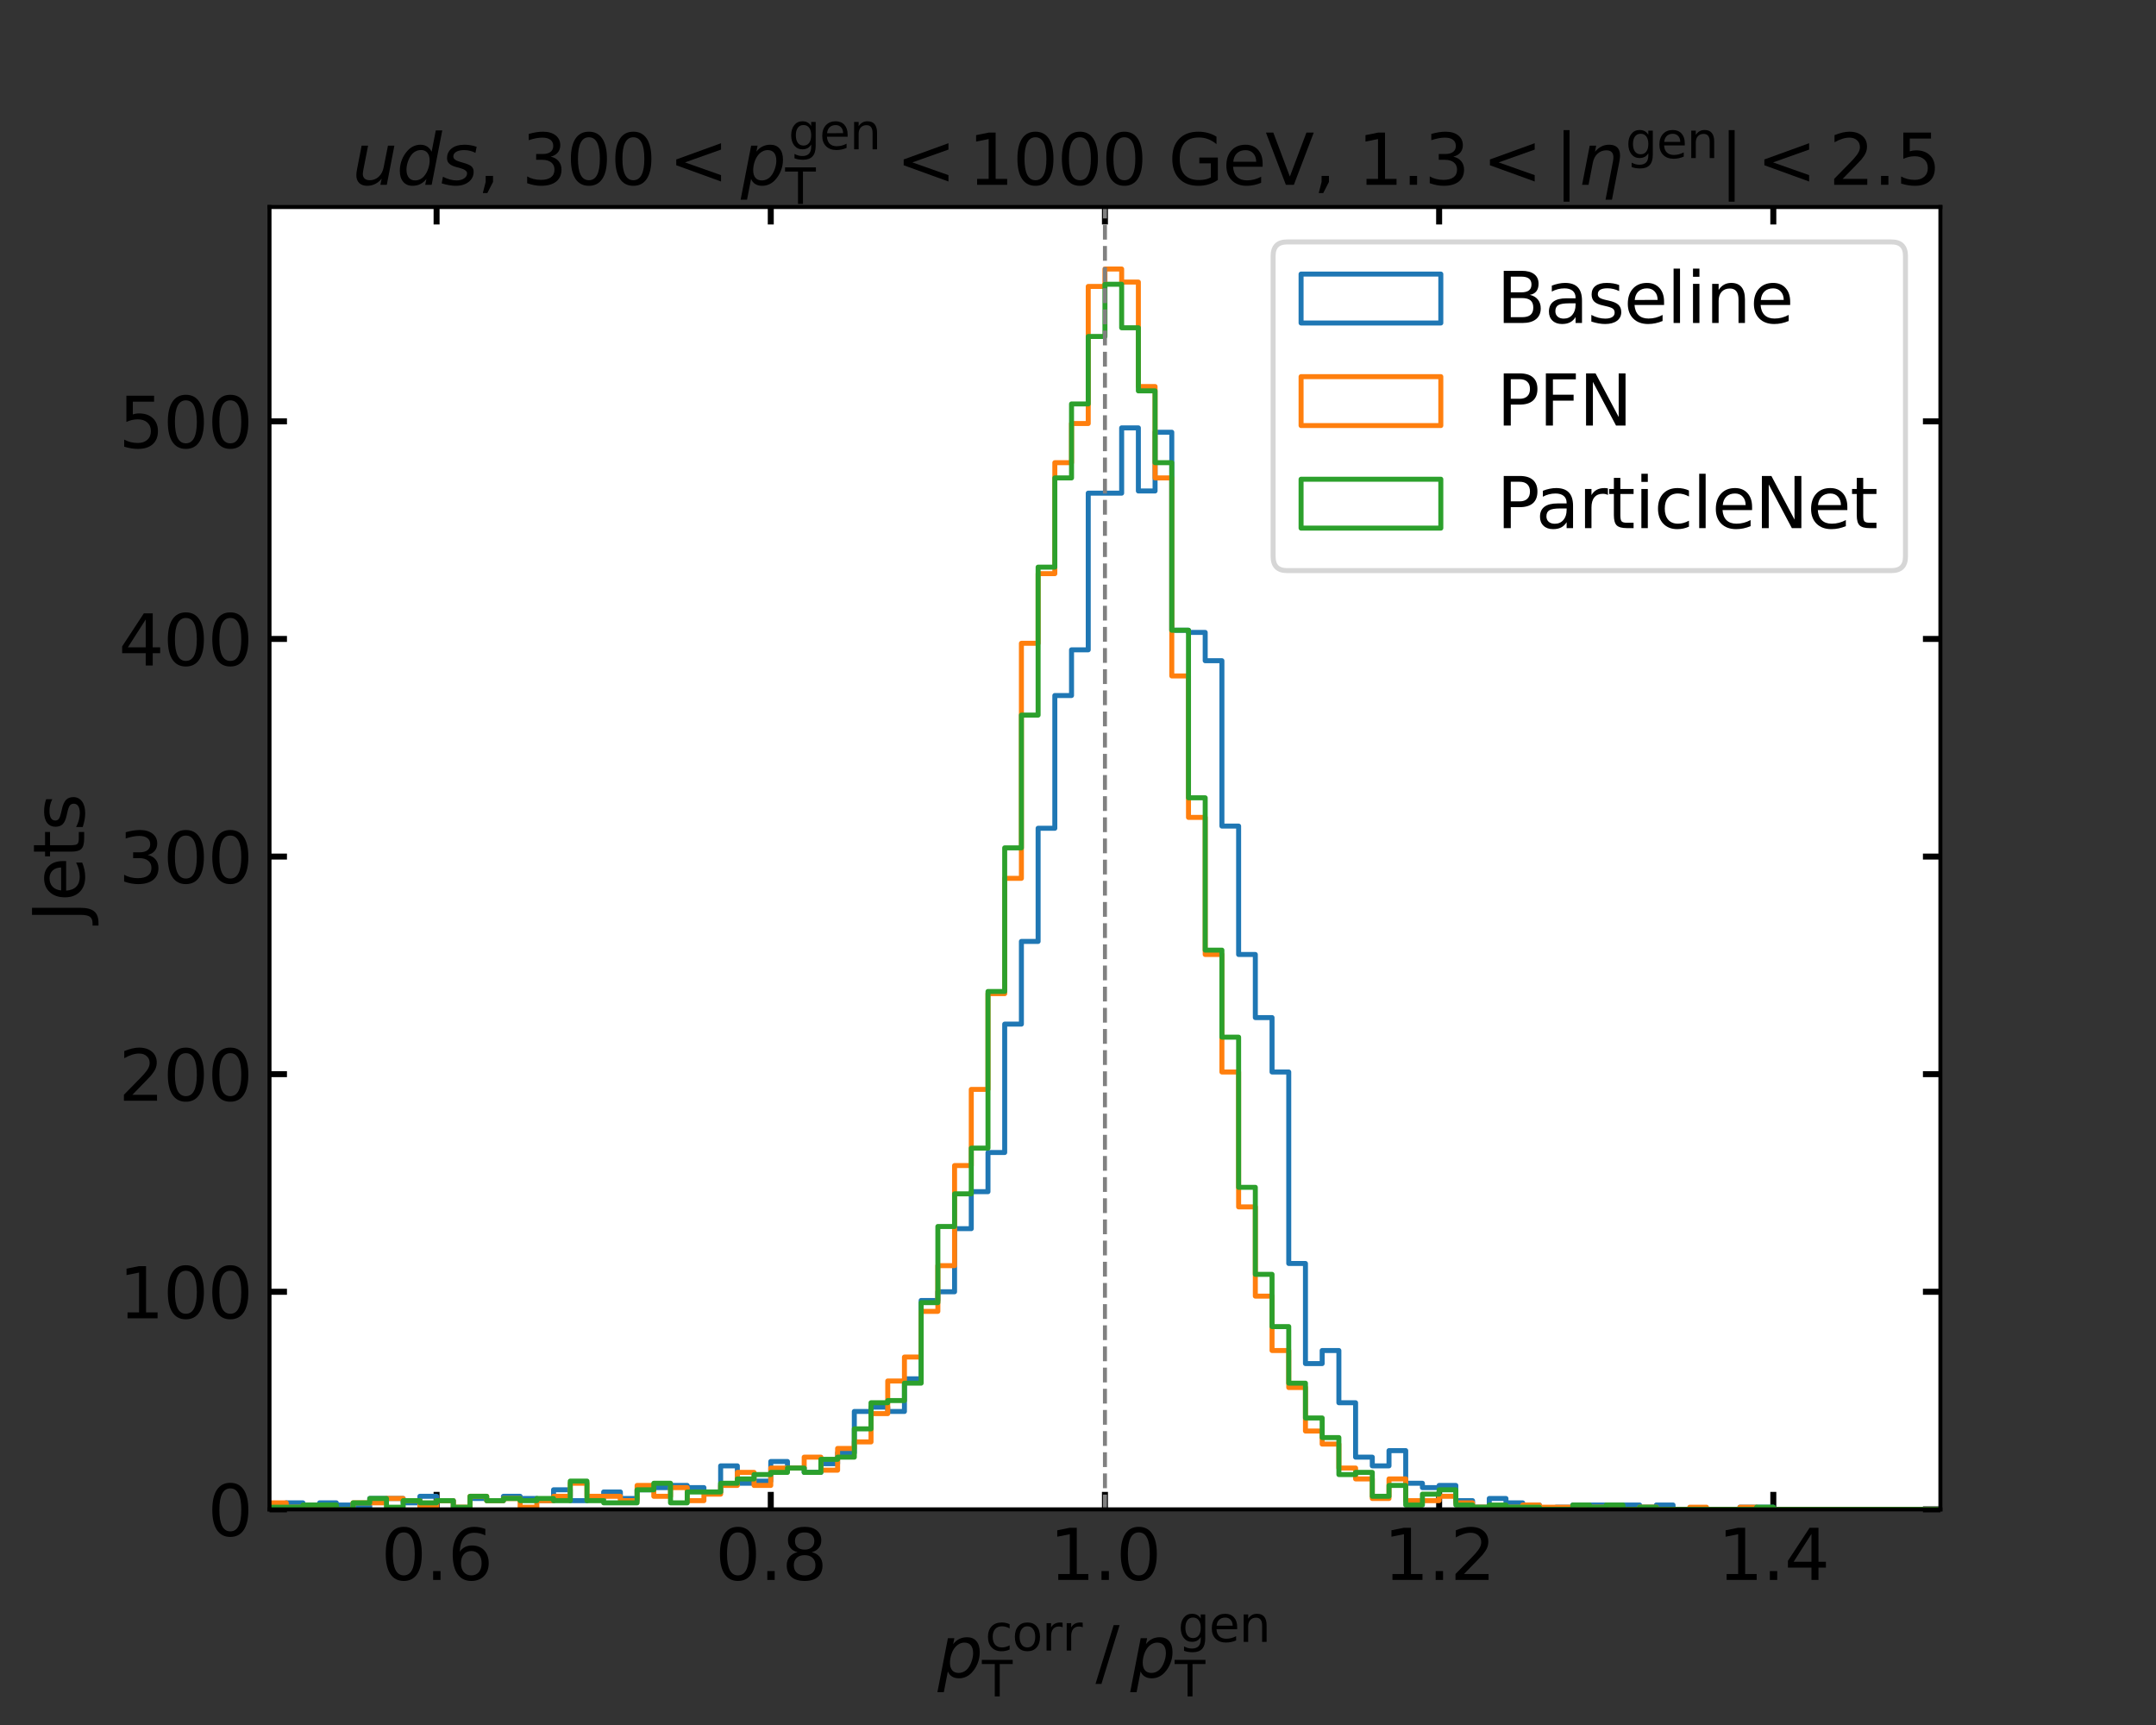 <?xml version="1.0" encoding="utf-8" standalone="no"?>
<!DOCTYPE svg PUBLIC "-//W3C//DTD SVG 1.1//EN"
  "http://www.w3.org/Graphics/SVG/1.1/DTD/svg11.dtd">
<svg xmlns:xlink="http://www.w3.org/1999/xlink" width="432pt" height="345.6pt" viewBox="0 0 432 345.6" xmlns="http://www.w3.org/2000/svg" version="1.1">
 <rect x="0" y="0" width="432" height="345.6" fill="#333333" stroke="none"/>
 <defs>
  <style type="text/css">*{stroke-linejoin: round; stroke-linecap: butt}</style>
 </defs>
 <g id="figure_1">
  <g id="patch_1">
   <path d="M 0 345.6 
L 432 345.6 
L 432 0 
L 0 0 
L 0 345.6 
z
" style="fill: none"/>
  </g>
  <g id="axes_1">
   <g id="patch_2">
    <path d="M 54 302.4 
L 388.8 302.4 
L 388.8 41.472 
L 54 41.472 
z
" style="fill: #ffffff"/>
   </g>
   <g id="matplotlib.axis_1">
    <g id="xtick_1">
     <g id="line2d_1">
      <defs>
       <path id="m1b53c952e2" d="M 0 0 
L 0 -3.5 
" style="stroke: #000000; stroke-width: 1.2"/>
      </defs>
      <g>
       <use xlink:href="#m1b53c952e2" x="87.48" y="302.4" style="stroke: #000000; stroke-width: 1.2"/>
      </g>
     </g>
     <g id="line2d_2">
      <defs>
       <path id="m427100e3fc" d="M 0 0 
L 0 3.5 
" style="stroke: #000000; stroke-width: 1.2"/>
      </defs>
      <g>
       <use xlink:href="#m427100e3fc" x="87.48" y="41.472" style="stroke: #000000; stroke-width: 1.2"/>
      </g>
     </g>
     <g id="text_1">
      <!-- 0.6 -->
      <g transform="translate(76.348 316.538)scale(0.14 -0.14)">
       <defs>
        <path id="DejaVuSans-30" d="M 2034 4250 
Q 1547 4250 1301 3770 
Q 1056 3291 1056 2328 
Q 1056 1369 1301 889 
Q 1547 409 2034 409 
Q 2525 409 2770 889 
Q 3016 1369 3016 2328 
Q 3016 3291 2770 3770 
Q 2525 4250 2034 4250 
z
M 2034 4750 
Q 2819 4750 3233 4129 
Q 3647 3509 3647 2328 
Q 3647 1150 3233 529 
Q 2819 -91 2034 -91 
Q 1250 -91 836 529 
Q 422 1150 422 2328 
Q 422 3509 836 4129 
Q 1250 4750 2034 4750 
z
" transform="scale(0.016)"/>
        <path id="DejaVuSans-2e" d="M 684 794 
L 1344 794 
L 1344 0 
L 684 0 
L 684 794 
z
" transform="scale(0.016)"/>
        <path id="DejaVuSans-36" d="M 2113 2584 
Q 1688 2584 1439 2293 
Q 1191 2003 1191 1497 
Q 1191 994 1439 701 
Q 1688 409 2113 409 
Q 2538 409 2786 701 
Q 3034 994 3034 1497 
Q 3034 2003 2786 2293 
Q 2538 2584 2113 2584 
z
M 3366 4563 
L 3366 3988 
Q 3128 4100 2886 4159 
Q 2644 4219 2406 4219 
Q 1781 4219 1451 3797 
Q 1122 3375 1075 2522 
Q 1259 2794 1537 2939 
Q 1816 3084 2150 3084 
Q 2853 3084 3261 2657 
Q 3669 2231 3669 1497 
Q 3669 778 3244 343 
Q 2819 -91 2113 -91 
Q 1303 -91 875 529 
Q 447 1150 447 2328 
Q 447 3434 972 4092 
Q 1497 4750 2381 4750 
Q 2619 4750 2861 4703 
Q 3103 4656 3366 4563 
z
" transform="scale(0.016)"/>
       </defs>
       <use xlink:href="#DejaVuSans-30"/>
       <use xlink:href="#DejaVuSans-2e" x="63.623"/>
       <use xlink:href="#DejaVuSans-36" x="95.41"/>
      </g>
     </g>
    </g>
    <g id="xtick_2">
     <g id="line2d_3">
      <g>
       <use xlink:href="#m1b53c952e2" x="154.44" y="302.4" style="stroke: #000000; stroke-width: 1.2"/>
      </g>
     </g>
     <g id="line2d_4">
      <g>
       <use xlink:href="#m427100e3fc" x="154.44" y="41.472" style="stroke: #000000; stroke-width: 1.2"/>
      </g>
     </g>
     <g id="text_2">
      <!-- 0.8 -->
      <g transform="translate(143.308 316.538)scale(0.14 -0.14)">
       <defs>
        <path id="DejaVuSans-38" d="M 2034 2216 
Q 1584 2216 1326 1975 
Q 1069 1734 1069 1313 
Q 1069 891 1326 650 
Q 1584 409 2034 409 
Q 2484 409 2743 651 
Q 3003 894 3003 1313 
Q 3003 1734 2745 1975 
Q 2488 2216 2034 2216 
z
M 1403 2484 
Q 997 2584 770 2862 
Q 544 3141 544 3541 
Q 544 4100 942 4425 
Q 1341 4750 2034 4750 
Q 2731 4750 3128 4425 
Q 3525 4100 3525 3541 
Q 3525 3141 3298 2862 
Q 3072 2584 2669 2484 
Q 3125 2378 3379 2068 
Q 3634 1759 3634 1313 
Q 3634 634 3220 271 
Q 2806 -91 2034 -91 
Q 1263 -91 848 271 
Q 434 634 434 1313 
Q 434 1759 690 2068 
Q 947 2378 1403 2484 
z
M 1172 3481 
Q 1172 3119 1398 2916 
Q 1625 2713 2034 2713 
Q 2441 2713 2670 2916 
Q 2900 3119 2900 3481 
Q 2900 3844 2670 4047 
Q 2441 4250 2034 4250 
Q 1625 4250 1398 4047 
Q 1172 3844 1172 3481 
z
" transform="scale(0.016)"/>
       </defs>
       <use xlink:href="#DejaVuSans-30"/>
       <use xlink:href="#DejaVuSans-2e" x="63.623"/>
       <use xlink:href="#DejaVuSans-38" x="95.41"/>
      </g>
     </g>
    </g>
    <g id="xtick_3">
     <g id="line2d_5">
      <g>
       <use xlink:href="#m1b53c952e2" x="221.4" y="302.4" style="stroke: #000000; stroke-width: 1.2"/>
      </g>
     </g>
     <g id="line2d_6">
      <g>
       <use xlink:href="#m427100e3fc" x="221.4" y="41.472" style="stroke: #000000; stroke-width: 1.2"/>
      </g>
     </g>
     <g id="text_3">
      <!-- 1.0 -->
      <g transform="translate(210.268 316.538)scale(0.14 -0.14)">
       <defs>
        <path id="DejaVuSans-31" d="M 794 531 
L 1825 531 
L 1825 4091 
L 703 3866 
L 703 4441 
L 1819 4666 
L 2450 4666 
L 2450 531 
L 3481 531 
L 3481 0 
L 794 0 
L 794 531 
z
" transform="scale(0.016)"/>
       </defs>
       <use xlink:href="#DejaVuSans-31"/>
       <use xlink:href="#DejaVuSans-2e" x="63.623"/>
       <use xlink:href="#DejaVuSans-30" x="95.41"/>
      </g>
     </g>
    </g>
    <g id="xtick_4">
     <g id="line2d_7">
      <g>
       <use xlink:href="#m1b53c952e2" x="288.36" y="302.4" style="stroke: #000000; stroke-width: 1.2"/>
      </g>
     </g>
     <g id="line2d_8">
      <g>
       <use xlink:href="#m427100e3fc" x="288.36" y="41.472" style="stroke: #000000; stroke-width: 1.2"/>
      </g>
     </g>
     <g id="text_4">
      <!-- 1.2 -->
      <g transform="translate(277.228 316.538)scale(0.14 -0.14)">
       <defs>
        <path id="DejaVuSans-32" d="M 1228 531 
L 3431 531 
L 3431 0 
L 469 0 
L 469 531 
Q 828 903 1448 1529 
Q 2069 2156 2228 2338 
Q 2531 2678 2651 2914 
Q 2772 3150 2772 3378 
Q 2772 3750 2511 3984 
Q 2250 4219 1831 4219 
Q 1534 4219 1204 4116 
Q 875 4013 500 3803 
L 500 4441 
Q 881 4594 1212 4672 
Q 1544 4750 1819 4750 
Q 2544 4750 2975 4387 
Q 3406 4025 3406 3419 
Q 3406 3131 3298 2873 
Q 3191 2616 2906 2266 
Q 2828 2175 2409 1742 
Q 1991 1309 1228 531 
z
" transform="scale(0.016)"/>
       </defs>
       <use xlink:href="#DejaVuSans-31"/>
       <use xlink:href="#DejaVuSans-2e" x="63.623"/>
       <use xlink:href="#DejaVuSans-32" x="95.41"/>
      </g>
     </g>
    </g>
    <g id="xtick_5">
     <g id="line2d_9">
      <g>
       <use xlink:href="#m1b53c952e2" x="355.32" y="302.4" style="stroke: #000000; stroke-width: 1.2"/>
      </g>
     </g>
     <g id="line2d_10">
      <g>
       <use xlink:href="#m427100e3fc" x="355.32" y="41.472" style="stroke: #000000; stroke-width: 1.2"/>
      </g>
     </g>
     <g id="text_5">
      <!-- 1.4 -->
      <g transform="translate(344.188 316.538)scale(0.14 -0.14)">
       <defs>
        <path id="DejaVuSans-34" d="M 2419 4116 
L 825 1625 
L 2419 1625 
L 2419 4116 
z
M 2253 4666 
L 3047 4666 
L 3047 1625 
L 3713 1625 
L 3713 1100 
L 3047 1100 
L 3047 0 
L 2419 0 
L 2419 1100 
L 313 1100 
L 313 1709 
L 2253 4666 
z
" transform="scale(0.016)"/>
       </defs>
       <use xlink:href="#DejaVuSans-31"/>
       <use xlink:href="#DejaVuSans-2e" x="63.623"/>
       <use xlink:href="#DejaVuSans-34" x="95.41"/>
      </g>
     </g>
    </g>
    <g id="text_6">
     <!-- $p_\mathrm{T}^\mathrm{corr}\//\/p_\mathrm{T}^\mathrm{gen}$ -->
     <g transform="translate(187.87 336.049)scale(0.14 -0.14)">
      <defs>
       <path id="DejaVuSans-Oblique-70" d="M 3175 2156 
Q 3175 2616 2975 2859 
Q 2775 3103 2400 3103 
Q 2144 3103 1911 2972 
Q 1678 2841 1497 2591 
Q 1319 2344 1212 1994 
Q 1106 1644 1106 1300 
Q 1106 863 1306 627 
Q 1506 391 1875 391 
Q 2147 391 2380 519 
Q 2613 647 2778 891 
Q 2956 1147 3065 1494 
Q 3175 1841 3175 2156 
z
M 1394 2969 
Q 1625 3272 1939 3428 
Q 2253 3584 2638 3584 
Q 3175 3584 3472 3232 
Q 3769 2881 3769 2247 
Q 3769 1728 3584 1258 
Q 3400 788 3053 416 
Q 2822 169 2531 39 
Q 2241 -91 1919 -91 
Q 1547 -91 1294 64 
Q 1041 219 916 525 
L 556 -1331 
L -19 -1331 
L 922 3500 
L 1497 3500 
L 1394 2969 
z
" transform="scale(0.016)"/>
       <path id="DejaVuSans-63" d="M 3122 3366 
L 3122 2828 
Q 2878 2963 2633 3030 
Q 2388 3097 2138 3097 
Q 1578 3097 1268 2742 
Q 959 2388 959 1747 
Q 959 1106 1268 751 
Q 1578 397 2138 397 
Q 2388 397 2633 464 
Q 2878 531 3122 666 
L 3122 134 
Q 2881 22 2623 -34 
Q 2366 -91 2075 -91 
Q 1284 -91 818 406 
Q 353 903 353 1747 
Q 353 2603 823 3093 
Q 1294 3584 2113 3584 
Q 2378 3584 2631 3529 
Q 2884 3475 3122 3366 
z
" transform="scale(0.016)"/>
       <path id="DejaVuSans-6f" d="M 1959 3097 
Q 1497 3097 1228 2736 
Q 959 2375 959 1747 
Q 959 1119 1226 758 
Q 1494 397 1959 397 
Q 2419 397 2687 759 
Q 2956 1122 2956 1747 
Q 2956 2369 2687 2733 
Q 2419 3097 1959 3097 
z
M 1959 3584 
Q 2709 3584 3137 3096 
Q 3566 2609 3566 1747 
Q 3566 888 3137 398 
Q 2709 -91 1959 -91 
Q 1206 -91 779 398 
Q 353 888 353 1747 
Q 353 2609 779 3096 
Q 1206 3584 1959 3584 
z
" transform="scale(0.016)"/>
       <path id="DejaVuSans-72" d="M 2631 2963 
Q 2534 3019 2420 3045 
Q 2306 3072 2169 3072 
Q 1681 3072 1420 2755 
Q 1159 2438 1159 1844 
L 1159 0 
L 581 0 
L 581 3500 
L 1159 3500 
L 1159 2956 
Q 1341 3275 1631 3429 
Q 1922 3584 2338 3584 
Q 2397 3584 2469 3576 
Q 2541 3569 2628 3553 
L 2631 2963 
z
" transform="scale(0.016)"/>
       <path id="DejaVuSans-54" d="M -19 4666 
L 3928 4666 
L 3928 4134 
L 2272 4134 
L 2272 0 
L 1638 0 
L 1638 4134 
L -19 4134 
L -19 4666 
z
" transform="scale(0.016)"/>
       <path id="DejaVuSans-2f" d="M 1625 4666 
L 2156 4666 
L 531 -594 
L 0 -594 
L 1625 4666 
z
" transform="scale(0.016)"/>
       <path id="DejaVuSans-67" d="M 2906 1791 
Q 2906 2416 2648 2759 
Q 2391 3103 1925 3103 
Q 1463 3103 1205 2759 
Q 947 2416 947 1791 
Q 947 1169 1205 825 
Q 1463 481 1925 481 
Q 2391 481 2648 825 
Q 2906 1169 2906 1791 
z
M 3481 434 
Q 3481 -459 3084 -895 
Q 2688 -1331 1869 -1331 
Q 1566 -1331 1297 -1286 
Q 1028 -1241 775 -1147 
L 775 -588 
Q 1028 -725 1275 -790 
Q 1522 -856 1778 -856 
Q 2344 -856 2625 -561 
Q 2906 -266 2906 331 
L 2906 616 
Q 2728 306 2450 153 
Q 2172 0 1784 0 
Q 1141 0 747 490 
Q 353 981 353 1791 
Q 353 2603 747 3093 
Q 1141 3584 1784 3584 
Q 2172 3584 2450 3431 
Q 2728 3278 2906 2969 
L 2906 3500 
L 3481 3500 
L 3481 434 
z
" transform="scale(0.016)"/>
       <path id="DejaVuSans-65" d="M 3597 1894 
L 3597 1613 
L 953 1613 
Q 991 1019 1311 708 
Q 1631 397 2203 397 
Q 2534 397 2845 478 
Q 3156 559 3463 722 
L 3463 178 
Q 3153 47 2828 -22 
Q 2503 -91 2169 -91 
Q 1331 -91 842 396 
Q 353 884 353 1716 
Q 353 2575 817 3079 
Q 1281 3584 2069 3584 
Q 2775 3584 3186 3129 
Q 3597 2675 3597 1894 
z
M 3022 2063 
Q 3016 2534 2758 2815 
Q 2500 3097 2075 3097 
Q 1594 3097 1305 2825 
Q 1016 2553 972 2059 
L 3022 2063 
z
" transform="scale(0.016)"/>
       <path id="DejaVuSans-6e" d="M 3513 2113 
L 3513 0 
L 2938 0 
L 2938 2094 
Q 2938 2591 2744 2837 
Q 2550 3084 2163 3084 
Q 1697 3084 1428 2787 
Q 1159 2491 1159 1978 
L 1159 0 
L 581 0 
L 581 3500 
L 1159 3500 
L 1159 2956 
Q 1366 3272 1645 3428 
Q 1925 3584 2291 3584 
Q 2894 3584 3203 3211 
Q 3513 2838 3513 2113 
z
" transform="scale(0.016)"/>
      </defs>
      <use xlink:href="#DejaVuSans-Oblique-70" transform="translate(0 0.052)"/>
      <use xlink:href="#DejaVuSans-63" transform="translate(68.126 38.333)scale(0.7)"/>
      <use xlink:href="#DejaVuSans-6f" transform="translate(106.613 38.333)scale(0.7)"/>
      <use xlink:href="#DejaVuSans-72" transform="translate(149.44 38.333)scale(0.7)"/>
      <use xlink:href="#DejaVuSans-72" transform="translate(178.219 38.333)scale(0.7)"/>
      <use xlink:href="#DejaVuSans-54" transform="translate(63.477 -27.292)scale(0.7)"/>
      <use xlink:href="#DejaVuSans-2f" transform="translate(225.969 0.052)"/>
      <use xlink:href="#DejaVuSans-Oblique-70" transform="translate(275.896 0.052)"/>
      <use xlink:href="#DejaVuSans-67" transform="translate(344.022 50.8)scale(0.7)"/>
      <use xlink:href="#DejaVuSans-65" transform="translate(388.456 50.8)scale(0.7)"/>
      <use xlink:href="#DejaVuSans-6e" transform="translate(431.522 50.8)scale(0.7)"/>
      <use xlink:href="#DejaVuSans-54" transform="translate(339.372 -27.292)scale(0.7)"/>
     </g>
    </g>
   </g>
   <g id="matplotlib.axis_2">
    <g id="ytick_1">
     <g id="line2d_11">
      <defs>
       <path id="me64091246c" d="M 0 0 
L 3.5 0 
" style="stroke: #000000; stroke-width: 1.2"/>
      </defs>
      <g>
       <use xlink:href="#me64091246c" x="54" y="302.4" style="stroke: #000000; stroke-width: 1.2"/>
      </g>
     </g>
     <g id="line2d_12">
      <defs>
       <path id="m9c4a47b999" d="M 0 0 
L -3.5 0 
" style="stroke: #000000; stroke-width: 1.2"/>
      </defs>
      <g>
       <use xlink:href="#m9c4a47b999" x="388.8" y="302.4" style="stroke: #000000; stroke-width: 1.2"/>
      </g>
     </g>
     <g id="text_7">
      <!-- 0 -->
      <g transform="translate(41.593 307.719)scale(0.14 -0.14)">
       <use xlink:href="#DejaVuSans-30"/>
      </g>
     </g>
    </g>
    <g id="ytick_2">
     <g id="line2d_13">
      <g>
       <use xlink:href="#me64091246c" x="54" y="258.803" style="stroke: #000000; stroke-width: 1.2"/>
      </g>
     </g>
     <g id="line2d_14">
      <g>
       <use xlink:href="#m9c4a47b999" x="388.8" y="258.803" style="stroke: #000000; stroke-width: 1.2"/>
      </g>
     </g>
     <g id="text_8">
      <!-- 100 -->
      <g transform="translate(23.777 264.122)scale(0.14 -0.14)">
       <use xlink:href="#DejaVuSans-31"/>
       <use xlink:href="#DejaVuSans-30" x="63.623"/>
       <use xlink:href="#DejaVuSans-30" x="127.246"/>
      </g>
     </g>
    </g>
    <g id="ytick_3">
     <g id="line2d_15">
      <g>
       <use xlink:href="#me64091246c" x="54" y="215.206" style="stroke: #000000; stroke-width: 1.2"/>
      </g>
     </g>
     <g id="line2d_16">
      <g>
       <use xlink:href="#m9c4a47b999" x="388.8" y="215.206" style="stroke: #000000; stroke-width: 1.2"/>
      </g>
     </g>
     <g id="text_9">
      <!-- 200 -->
      <g transform="translate(23.777 220.525)scale(0.14 -0.14)">
       <use xlink:href="#DejaVuSans-32"/>
       <use xlink:href="#DejaVuSans-30" x="63.623"/>
       <use xlink:href="#DejaVuSans-30" x="127.246"/>
      </g>
     </g>
    </g>
    <g id="ytick_4">
     <g id="line2d_17">
      <g>
       <use xlink:href="#me64091246c" x="54" y="171.609" style="stroke: #000000; stroke-width: 1.2"/>
      </g>
     </g>
     <g id="line2d_18">
      <g>
       <use xlink:href="#m9c4a47b999" x="388.8" y="171.609" style="stroke: #000000; stroke-width: 1.2"/>
      </g>
     </g>
     <g id="text_10">
      <!-- 300 -->
      <g transform="translate(23.777 176.928)scale(0.14 -0.14)">
       <defs>
        <path id="DejaVuSans-33" d="M 2597 2516 
Q 3050 2419 3304 2112 
Q 3559 1806 3559 1356 
Q 3559 666 3084 287 
Q 2609 -91 1734 -91 
Q 1441 -91 1130 -33 
Q 819 25 488 141 
L 488 750 
Q 750 597 1062 519 
Q 1375 441 1716 441 
Q 2309 441 2620 675 
Q 2931 909 2931 1356 
Q 2931 1769 2642 2001 
Q 2353 2234 1838 2234 
L 1294 2234 
L 1294 2753 
L 1863 2753 
Q 2328 2753 2575 2939 
Q 2822 3125 2822 3475 
Q 2822 3834 2567 4026 
Q 2313 4219 1838 4219 
Q 1578 4219 1281 4162 
Q 984 4106 628 3988 
L 628 4550 
Q 988 4650 1302 4700 
Q 1616 4750 1894 4750 
Q 2613 4750 3031 4423 
Q 3450 4097 3450 3541 
Q 3450 3153 3228 2886 
Q 3006 2619 2597 2516 
z
" transform="scale(0.016)"/>
       </defs>
       <use xlink:href="#DejaVuSans-33"/>
       <use xlink:href="#DejaVuSans-30" x="63.623"/>
       <use xlink:href="#DejaVuSans-30" x="127.246"/>
      </g>
     </g>
    </g>
    <g id="ytick_5">
     <g id="line2d_19">
      <g>
       <use xlink:href="#me64091246c" x="54" y="128.012" style="stroke: #000000; stroke-width: 1.2"/>
      </g>
     </g>
     <g id="line2d_20">
      <g>
       <use xlink:href="#m9c4a47b999" x="388.8" y="128.012" style="stroke: #000000; stroke-width: 1.2"/>
      </g>
     </g>
     <g id="text_11">
      <!-- 400 -->
      <g transform="translate(23.777 133.331)scale(0.14 -0.14)">
       <use xlink:href="#DejaVuSans-34"/>
       <use xlink:href="#DejaVuSans-30" x="63.623"/>
       <use xlink:href="#DejaVuSans-30" x="127.246"/>
      </g>
     </g>
    </g>
    <g id="ytick_6">
     <g id="line2d_21">
      <g>
       <use xlink:href="#me64091246c" x="54" y="84.415" style="stroke: #000000; stroke-width: 1.2"/>
      </g>
     </g>
     <g id="line2d_22">
      <g>
       <use xlink:href="#m9c4a47b999" x="388.8" y="84.415" style="stroke: #000000; stroke-width: 1.2"/>
      </g>
     </g>
     <g id="text_12">
      <!-- 500 -->
      <g transform="translate(23.777 89.734)scale(0.14 -0.14)">
       <defs>
        <path id="DejaVuSans-35" d="M 691 4666 
L 3169 4666 
L 3169 4134 
L 1269 4134 
L 1269 2991 
Q 1406 3038 1543 3061 
Q 1681 3084 1819 3084 
Q 2600 3084 3056 2656 
Q 3513 2228 3513 1497 
Q 3513 744 3044 326 
Q 2575 -91 1722 -91 
Q 1428 -91 1123 -41 
Q 819 9 494 109 
L 494 744 
Q 775 591 1075 516 
Q 1375 441 1709 441 
Q 2250 441 2565 725 
Q 2881 1009 2881 1497 
Q 2881 1984 2565 2268 
Q 2250 2553 1709 2553 
Q 1456 2553 1204 2497 
Q 953 2441 691 2322 
L 691 4666 
z
" transform="scale(0.016)"/>
       </defs>
       <use xlink:href="#DejaVuSans-35"/>
       <use xlink:href="#DejaVuSans-30" x="63.623"/>
       <use xlink:href="#DejaVuSans-30" x="127.246"/>
      </g>
     </g>
    </g>
    <g id="text_13">
     <!-- Jets -->
     <g transform="translate(16.866 184.699)rotate(-90)scale(0.14 -0.14)">
      <defs>
       <path id="DejaVuSans-4a" d="M 628 4666 
L 1259 4666 
L 1259 325 
Q 1259 -519 939 -900 
Q 619 -1281 -91 -1281 
L -331 -1281 
L -331 -750 
L -134 -750 
Q 284 -750 456 -515 
Q 628 -281 628 325 
L 628 4666 
z
" transform="scale(0.016)"/>
       <path id="DejaVuSans-74" d="M 1172 4494 
L 1172 3500 
L 2356 3500 
L 2356 3053 
L 1172 3053 
L 1172 1153 
Q 1172 725 1289 603 
Q 1406 481 1766 481 
L 2356 481 
L 2356 0 
L 1766 0 
Q 1100 0 847 248 
Q 594 497 594 1153 
L 594 3053 
L 172 3053 
L 172 3500 
L 594 3500 
L 594 4494 
L 1172 4494 
z
" transform="scale(0.016)"/>
       <path id="DejaVuSans-73" d="M 2834 3397 
L 2834 2853 
Q 2591 2978 2328 3040 
Q 2066 3103 1784 3103 
Q 1356 3103 1142 2972 
Q 928 2841 928 2578 
Q 928 2378 1081 2264 
Q 1234 2150 1697 2047 
L 1894 2003 
Q 2506 1872 2764 1633 
Q 3022 1394 3022 966 
Q 3022 478 2636 193 
Q 2250 -91 1575 -91 
Q 1294 -91 989 -36 
Q 684 19 347 128 
L 347 722 
Q 666 556 975 473 
Q 1284 391 1588 391 
Q 1994 391 2212 530 
Q 2431 669 2431 922 
Q 2431 1156 2273 1281 
Q 2116 1406 1581 1522 
L 1381 1569 
Q 847 1681 609 1914 
Q 372 2147 372 2553 
Q 372 3047 722 3315 
Q 1072 3584 1716 3584 
Q 2034 3584 2315 3537 
Q 2597 3491 2834 3397 
z
" transform="scale(0.016)"/>
      </defs>
      <use xlink:href="#DejaVuSans-4a"/>
      <use xlink:href="#DejaVuSans-65" x="29.492"/>
      <use xlink:href="#DejaVuSans-74" x="91.016"/>
      <use xlink:href="#DejaVuSans-73" x="130.225"/>
     </g>
    </g>
   </g>
   <g id="patch_3">
    <path d="M 54 302.4 
L 57.348 302.4 
L 57.348 301.092 
L 60.696 301.092 
L 60.696 301.528 
L 64.044 301.528 
L 64.044 301.092 
L 67.392 301.092 
L 67.392 301.528 
L 70.74 301.528 
L 70.74 301.964 
L 74.088 301.964 
L 74.088 300.22 
L 80.784 300.22 
L 80.784 301.092 
L 84.132 301.092 
L 84.132 299.784 
L 87.48 299.784 
L 87.48 300.656 
L 90.828 300.656 
L 90.828 302.4 
L 94.176 302.4 
L 94.176 300.22 
L 97.524 300.22 
L 97.524 300.656 
L 100.872 300.656 
L 100.872 299.784 
L 104.22 299.784 
L 104.22 300.22 
L 107.568 300.22 
L 107.568 300.656 
L 110.916 300.656 
L 110.916 298.476 
L 114.264 298.476 
L 114.264 300.656 
L 117.612 300.656 
L 117.612 300.22 
L 120.96 300.22 
L 120.96 298.912 
L 124.308 298.912 
L 124.308 300.22 
L 127.656 300.22 
L 127.656 298.476 
L 131.004 298.476 
L 131.004 298.04 
L 134.352 298.04 
L 134.352 297.604 
L 137.7 297.604 
L 137.7 298.04 
L 141.048 298.04 
L 141.048 298.912 
L 144.396 298.912 
L 144.396 293.681 
L 147.744 293.681 
L 147.744 297.168 
L 151.092 297.168 
L 151.092 296.732 
L 154.44 296.732 
L 154.44 292.809 
L 157.788 292.809 
L 157.788 294.117 
L 161.136 294.117 
L 161.136 294.989 
L 164.484 294.989 
L 164.484 293.245 
L 167.832 293.245 
L 167.832 291.065 
L 171.18 291.065 
L 171.18 282.781 
L 174.528 282.781 
L 174.528 281.909 
L 177.876 281.909 
L 177.876 282.781 
L 181.224 282.781 
L 181.224 276.242 
L 184.572 276.242 
L 184.572 260.547 
L 187.92 260.547 
L 187.92 258.803 
L 191.268 258.803 
L 191.268 246.16 
L 194.616 246.16 
L 194.616 238.748 
L 197.964 238.748 
L 197.964 230.901 
L 201.312 230.901 
L 201.312 205.179 
L 204.66 205.179 
L 204.66 188.612 
L 208.008 188.612 
L 208.008 165.941 
L 211.356 165.941 
L 211.356 139.347 
L 214.704 139.347 
L 214.704 130.192 
L 218.052 130.192 
L 218.052 98.802 
L 224.748 98.802 
L 224.748 85.723 
L 228.096 85.723 
L 228.096 98.366 
L 231.444 98.366 
L 231.444 86.595 
L 234.792 86.595 
L 234.792 126.268 
L 238.14 126.268 
L 238.14 126.704 
L 241.488 126.704 
L 241.488 132.372 
L 244.836 132.372 
L 244.836 165.505 
L 248.184 165.505 
L 248.184 191.228 
L 251.532 191.228 
L 251.532 203.871 
L 254.88 203.871 
L 254.88 214.77 
L 258.228 214.77 
L 258.228 253.135 
L 261.576 253.135 
L 261.576 273.19 
L 264.924 273.19 
L 264.924 270.574 
L 268.272 270.574 
L 268.272 281.037 
L 271.62 281.037 
L 271.62 291.937 
L 274.968 291.937 
L 274.968 293.681 
L 278.316 293.681 
L 278.316 290.629 
L 281.664 290.629 
L 281.664 297.168 
L 285.012 297.168 
L 285.012 298.04 
L 288.36 298.04 
L 288.36 297.604 
L 291.708 297.604 
L 291.708 300.656 
L 295.056 300.656 
L 295.056 301.964 
L 298.404 301.964 
L 298.404 300.22 
L 301.752 300.22 
L 301.752 301.092 
L 305.1 301.092 
L 305.1 301.528 
L 308.448 301.528 
L 308.448 302.4 
L 311.796 302.4 
L 311.796 301.964 
L 315.144 301.964 
L 315.144 301.528 
L 328.536 301.528 
L 328.536 301.964 
L 331.884 301.964 
L 331.884 301.528 
L 335.232 301.528 
L 335.232 302.4 
L 348.624 302.4 
L 348.624 301.964 
L 355.32 301.964 
L 355.32 302.4 
L 388.8 302.4 
L 388.8 302.4 
" clip-path="url(#pe4022e289f)" style="fill: none; stroke: #1f77b4; stroke-linejoin: miter"/>
   </g>
   <g id="patch_4">
    <path d="M 54 302.4 
L 54 301.092 
L 57.348 301.092 
L 57.348 301.964 
L 67.392 301.964 
L 67.392 302.4 
L 70.74 302.4 
L 70.74 301.092 
L 77.436 301.092 
L 77.436 300.22 
L 80.784 300.22 
L 80.784 300.656 
L 84.132 300.656 
L 84.132 301.964 
L 87.48 301.964 
L 87.48 300.656 
L 90.828 300.656 
L 90.828 301.964 
L 94.176 301.964 
L 94.176 299.784 
L 97.524 299.784 
L 97.524 300.656 
L 100.872 300.656 
L 100.872 300.22 
L 104.22 300.22 
L 104.22 301.964 
L 107.568 301.964 
L 107.568 300.656 
L 110.916 300.656 
L 110.916 299.784 
L 114.264 299.784 
L 114.264 297.168 
L 117.612 297.168 
L 117.612 299.784 
L 124.308 299.784 
L 124.308 300.656 
L 127.656 300.656 
L 127.656 297.604 
L 131.004 297.604 
L 131.004 299.784 
L 134.352 299.784 
L 134.352 298.04 
L 137.7 298.04 
L 137.7 300.656 
L 141.048 300.656 
L 141.048 299.348 
L 144.396 299.348 
L 144.396 297.604 
L 147.744 297.604 
L 147.744 294.989 
L 151.092 294.989 
L 151.092 297.604 
L 154.44 297.604 
L 154.44 294.117 
L 161.136 294.117 
L 161.136 291.937 
L 164.484 291.937 
L 164.484 294.553 
L 167.832 294.553 
L 167.832 290.193 
L 171.18 290.193 
L 171.18 288.885 
L 174.528 288.885 
L 174.528 283.217 
L 177.876 283.217 
L 177.876 276.678 
L 181.224 276.678 
L 181.224 271.882 
L 184.572 271.882 
L 184.572 262.727 
L 187.92 262.727 
L 187.92 253.571 
L 191.268 253.571 
L 191.268 233.517 
L 194.616 233.517 
L 194.616 218.258 
L 197.964 218.258 
L 197.964 199.075 
L 201.312 199.075 
L 201.312 175.969 
L 204.66 175.969 
L 204.66 128.884 
L 208.008 128.884 
L 208.008 114.933 
L 211.356 114.933 
L 211.356 92.698 
L 214.704 92.698 
L 214.704 84.851 
L 218.052 84.851 
L 218.052 57.385 
L 221.4 57.385 
L 221.4 53.897 
L 224.748 53.897 
L 224.748 56.513 
L 228.096 56.513 
L 228.096 77.44 
L 231.444 77.44 
L 231.444 95.75 
L 234.792 95.75 
L 234.792 135.424 
L 238.14 135.424 
L 238.14 163.762 
L 241.488 163.762 
L 241.488 191.228 
L 244.836 191.228 
L 244.836 214.77 
L 248.184 214.77 
L 248.184 241.8 
L 251.532 241.8 
L 251.532 259.675 
L 254.88 259.675 
L 254.88 270.574 
L 258.228 270.574 
L 258.228 277.986 
L 261.576 277.986 
L 261.576 286.705 
L 264.924 286.705 
L 264.924 289.321 
L 268.272 289.321 
L 268.272 294.117 
L 271.62 294.117 
L 271.62 296.296 
L 274.968 296.296 
L 274.968 300.22 
L 278.316 300.22 
L 278.316 296.296 
L 281.664 296.296 
L 281.664 300.656 
L 288.36 300.656 
L 288.36 299.784 
L 291.708 299.784 
L 291.708 301.092 
L 295.056 301.092 
L 295.056 301.964 
L 305.1 301.964 
L 305.1 301.528 
L 308.448 301.528 
L 308.448 301.964 
L 315.144 301.964 
L 315.144 302.4 
L 318.492 302.4 
L 318.492 301.964 
L 321.84 301.964 
L 321.84 302.4 
L 328.536 302.4 
L 328.536 301.964 
L 331.884 301.964 
L 331.884 302.4 
L 338.58 302.4 
L 338.58 301.964 
L 341.928 301.964 
L 341.928 302.4 
L 348.624 302.4 
L 348.624 301.964 
L 351.972 301.964 
L 351.972 302.4 
L 388.8 302.4 
L 388.8 302.4 
" clip-path="url(#pe4022e289f)" style="fill: none; stroke: #ff7f0e; stroke-linejoin: miter"/>
   </g>
   <g id="patch_5">
    <path d="M 54 302.4 
L 54 301.964 
L 60.696 301.964 
L 60.696 301.528 
L 67.392 301.528 
L 67.392 302.4 
L 70.74 302.4 
L 70.74 301.092 
L 74.088 301.092 
L 74.088 300.22 
L 77.436 300.22 
L 77.436 301.964 
L 80.784 301.964 
L 80.784 300.656 
L 84.132 300.656 
L 84.132 301.092 
L 87.48 301.092 
L 87.48 300.656 
L 90.828 300.656 
L 90.828 301.964 
L 94.176 301.964 
L 94.176 299.784 
L 97.524 299.784 
L 97.524 300.656 
L 100.872 300.656 
L 100.872 300.22 
L 104.22 300.22 
L 104.22 300.656 
L 107.568 300.656 
L 107.568 300.22 
L 110.916 300.22 
L 110.916 300.656 
L 114.264 300.656 
L 114.264 296.732 
L 117.612 296.732 
L 117.612 300.656 
L 120.96 300.656 
L 120.96 301.092 
L 127.656 301.092 
L 127.656 298.476 
L 131.004 298.476 
L 131.004 297.168 
L 134.352 297.168 
L 134.352 301.092 
L 137.7 301.092 
L 137.7 298.912 
L 144.396 298.912 
L 144.396 297.168 
L 147.744 297.168 
L 147.744 296.296 
L 151.092 296.296 
L 151.092 295.424 
L 154.44 295.424 
L 154.44 294.989 
L 157.788 294.989 
L 157.788 294.117 
L 161.136 294.117 
L 161.136 294.989 
L 164.484 294.989 
L 164.484 292.373 
L 167.832 292.373 
L 167.832 291.937 
L 171.18 291.937 
L 171.18 286.269 
L 174.528 286.269 
L 174.528 281.037 
L 177.876 281.037 
L 177.876 280.602 
L 181.224 280.602 
L 181.224 277.114 
L 184.572 277.114 
L 184.572 260.983 
L 187.92 260.983 
L 187.92 245.724 
L 191.268 245.724 
L 191.268 239.184 
L 194.616 239.184 
L 194.616 230.029 
L 197.964 230.029 
L 197.964 198.639 
L 201.312 198.639 
L 201.312 169.865 
L 204.66 169.865 
L 204.66 143.271 
L 208.008 143.271 
L 208.008 113.625 
L 211.356 113.625 
L 211.356 95.75 
L 214.704 95.75 
L 214.704 80.927 
L 218.052 80.927 
L 218.052 67.412 
L 221.4 67.412 
L 221.4 56.949 
L 224.748 56.949 
L 224.748 65.668 
L 228.096 65.668 
L 228.096 78.311 
L 231.444 78.311 
L 231.444 92.698 
L 234.792 92.698 
L 234.792 126.268 
L 238.14 126.268 
L 238.14 159.838 
L 241.488 159.838 
L 241.488 190.356 
L 244.836 190.356 
L 244.836 207.795 
L 248.184 207.795 
L 248.184 237.876 
L 251.532 237.876 
L 251.532 255.315 
L 254.88 255.315 
L 254.88 265.779 
L 258.228 265.779 
L 258.228 277.114 
L 261.576 277.114 
L 261.576 284.089 
L 264.924 284.089 
L 264.924 288.013 
L 268.272 288.013 
L 268.272 295.424 
L 271.62 295.424 
L 271.62 294.989 
L 274.968 294.989 
L 274.968 299.784 
L 278.316 299.784 
L 278.316 297.604 
L 281.664 297.604 
L 281.664 301.528 
L 285.012 301.528 
L 285.012 299.348 
L 288.36 299.348 
L 288.36 298.476 
L 291.708 298.476 
L 291.708 301.528 
L 295.056 301.528 
L 295.056 301.964 
L 298.404 301.964 
L 298.404 301.528 
L 301.752 301.528 
L 301.752 301.964 
L 308.448 301.964 
L 308.448 302.4 
L 315.144 302.4 
L 315.144 301.528 
L 318.492 301.528 
L 318.492 301.964 
L 321.84 301.964 
L 321.84 301.528 
L 325.188 301.528 
L 325.188 302.4 
L 328.536 302.4 
L 328.536 301.964 
L 331.884 301.964 
L 331.884 302.4 
L 351.972 302.4 
L 351.972 301.964 
L 355.32 301.964 
L 355.32 302.4 
L 388.8 302.4 
L 388.8 302.4 
" clip-path="url(#pe4022e289f)" style="fill: none; stroke: #2ca02c; stroke-linejoin: miter"/>
   </g>
   <g id="line2d_23">
    <path d="M 221.4 302.4 
L 221.4 41.472 
" clip-path="url(#pe4022e289f)" style="fill: none; stroke-dasharray: 2.96,1.28; stroke-dashoffset: 0; stroke: #808080; stroke-width: 0.8"/>
   </g>
   <g id="patch_6">
    <path d="M 54 302.4 
L 54 41.472 
" style="fill: none; stroke: #000000; stroke-width: 0.8; stroke-linejoin: miter; stroke-linecap: square"/>
   </g>
   <g id="patch_7">
    <path d="M 388.8 302.4 
L 388.8 41.472 
" style="fill: none; stroke: #000000; stroke-width: 0.8; stroke-linejoin: miter; stroke-linecap: square"/>
   </g>
   <g id="patch_8">
    <path d="M 54 302.4 
L 388.8 302.4 
" style="fill: none; stroke: #000000; stroke-width: 0.8; stroke-linejoin: miter; stroke-linecap: square"/>
   </g>
   <g id="patch_9">
    <path d="M 54 41.472 
L 388.8 41.472 
" style="fill: none; stroke: #000000; stroke-width: 0.8; stroke-linejoin: miter; stroke-linecap: square"/>
   </g>
   <g id="text_14">
    <!-- $uds$, $300 &lt; p_\mathrm{T}^\mathrm{gen} &lt; 1000$ GeV, $1.3 &lt; |\eta^\mathrm{gen}| &lt; 2.5$ -->
    <g transform="translate(70.58 37.03)scale(0.14 -0.14)">
     <defs>
      <path id="DejaVuSans-Oblique-75" d="M 428 1388 
L 838 3500 
L 1416 3500 
L 1006 1409 
Q 975 1256 961 1147 
Q 947 1038 947 966 
Q 947 700 1109 554 
Q 1272 409 1569 409 
Q 2031 409 2368 721 
Q 2706 1034 2809 1563 
L 3194 3500 
L 3769 3500 
L 3091 0 
L 2516 0 
L 2631 550 
Q 2388 244 2052 76 
Q 1716 -91 1338 -91 
Q 878 -91 622 161 
Q 366 413 366 863 
Q 366 956 381 1097 
Q 397 1238 428 1388 
z
" transform="scale(0.016)"/>
      <path id="DejaVuSans-Oblique-64" d="M 2675 525 
Q 2444 222 2128 65 
Q 1813 -91 1428 -91 
Q 903 -91 598 267 
Q 294 625 294 1247 
Q 294 1766 478 2236 
Q 663 2706 1013 3078 
Q 1244 3325 1534 3454 
Q 1825 3584 2144 3584 
Q 2481 3584 2739 3421 
Q 2997 3259 3138 2956 
L 3513 4863 
L 4091 4863 
L 3144 0 
L 2566 0 
L 2675 525 
z
M 891 1350 
Q 891 897 1095 644 
Q 1300 391 1663 391 
Q 1931 391 2161 520 
Q 2391 650 2566 903 
Q 2750 1166 2856 1509 
Q 2963 1853 2963 2188 
Q 2963 2622 2758 2865 
Q 2553 3109 2194 3109 
Q 1922 3109 1687 2981 
Q 1453 2853 1288 2613 
Q 1106 2353 998 2009 
Q 891 1666 891 1350 
z
" transform="scale(0.016)"/>
      <path id="DejaVuSans-Oblique-73" d="M 3200 3397 
L 3091 2853 
Q 2863 2978 2609 3040 
Q 2356 3103 2088 3103 
Q 1634 3103 1373 2948 
Q 1113 2794 1113 2528 
Q 1113 2219 1719 2053 
Q 1766 2041 1788 2034 
L 1972 1978 
Q 2547 1819 2739 1644 
Q 2931 1469 2931 1166 
Q 2931 609 2489 259 
Q 2047 -91 1331 -91 
Q 1053 -91 747 -37 
Q 441 16 72 128 
L 184 722 
Q 500 559 806 475 
Q 1113 391 1394 391 
Q 1816 391 2080 572 
Q 2344 753 2344 1031 
Q 2344 1331 1650 1516 
L 1591 1531 
L 1394 1581 
Q 956 1697 753 1886 
Q 550 2075 550 2369 
Q 550 2928 970 3256 
Q 1391 3584 2113 3584 
Q 2397 3584 2667 3537 
Q 2938 3491 3200 3397 
z
" transform="scale(0.016)"/>
      <path id="DejaVuSans-2c" d="M 750 794 
L 1409 794 
L 1409 256 
L 897 -744 
L 494 -744 
L 750 256 
L 750 794 
z
" transform="scale(0.016)"/>
      <path id="DejaVuSans-20" transform="scale(0.016)"/>
      <path id="DejaVuSans-3c" d="M 4684 3150 
L 1459 2003 
L 4684 863 
L 4684 294 
L 678 1747 
L 678 2266 
L 4684 3719 
L 4684 3150 
z
" transform="scale(0.016)"/>
      <path id="DejaVuSans-47" d="M 3809 666 
L 3809 1919 
L 2778 1919 
L 2778 2438 
L 4434 2438 
L 4434 434 
Q 4069 175 3628 42 
Q 3188 -91 2688 -91 
Q 1594 -91 976 548 
Q 359 1188 359 2328 
Q 359 3472 976 4111 
Q 1594 4750 2688 4750 
Q 3144 4750 3555 4637 
Q 3966 4525 4313 4306 
L 4313 3634 
Q 3963 3931 3569 4081 
Q 3175 4231 2741 4231 
Q 1884 4231 1454 3753 
Q 1025 3275 1025 2328 
Q 1025 1384 1454 906 
Q 1884 428 2741 428 
Q 3075 428 3337 486 
Q 3600 544 3809 666 
z
" transform="scale(0.016)"/>
      <path id="DejaVuSans-56" d="M 1831 0 
L 50 4666 
L 709 4666 
L 2188 738 
L 3669 4666 
L 4325 4666 
L 2547 0 
L 1831 0 
z
" transform="scale(0.016)"/>
      <path id="DejaVuSans-7c" d="M 1344 4891 
L 1344 -1509 
L 813 -1509 
L 813 4891 
L 1344 4891 
z
" transform="scale(0.016)"/>
      <path id="DejaVuSans-Oblique-3b7" d="M 3703 2113 
L 3034 -1331 
L 2459 -1331 
L 3125 2094 
Q 3222 2591 3075 2838 
Q 2931 3084 2544 3084 
Q 2078 3084 1750 2788 
Q 1425 2491 1325 1978 
L 941 0 
L 363 0 
L 1044 3500 
L 1622 3500 
L 1516 2956 
Q 1781 3272 2094 3428 
Q 2403 3584 2769 3584 
Q 3372 3584 3609 3213 
Q 3844 2838 3703 2113 
z
" transform="scale(0.016)"/>
     </defs>
     <use xlink:href="#DejaVuSans-Oblique-75" transform="translate(0 0.052)"/>
     <use xlink:href="#DejaVuSans-Oblique-64" transform="translate(63.379 0.052)"/>
     <use xlink:href="#DejaVuSans-Oblique-73" transform="translate(126.855 0.052)"/>
     <use xlink:href="#DejaVuSans-2c" transform="translate(178.955 0.052)"/>
     <use xlink:href="#DejaVuSans-20" transform="translate(210.742 0.052)"/>
     <use xlink:href="#DejaVuSans-33" transform="translate(242.529 0.052)"/>
     <use xlink:href="#DejaVuSans-30" transform="translate(306.152 0.052)"/>
     <use xlink:href="#DejaVuSans-30" transform="translate(369.775 0.052)"/>
     <use xlink:href="#DejaVuSans-3c" transform="translate(452.881 0.052)"/>
     <use xlink:href="#DejaVuSans-Oblique-70" transform="translate(556.152 0.052)"/>
     <use xlink:href="#DejaVuSans-67" transform="translate(624.279 50.8)scale(0.7)"/>
     <use xlink:href="#DejaVuSans-65" transform="translate(668.712 50.8)scale(0.7)"/>
     <use xlink:href="#DejaVuSans-6e" transform="translate(711.779 50.8)scale(0.7)"/>
     <use xlink:href="#DejaVuSans-54" transform="translate(619.629 -27.292)scale(0.7)"/>
     <use xlink:href="#DejaVuSans-3c" transform="translate(778.361 0.052)"/>
     <use xlink:href="#DejaVuSans-31" transform="translate(881.632 0.052)"/>
     <use xlink:href="#DejaVuSans-30" transform="translate(945.255 0.052)"/>
     <use xlink:href="#DejaVuSans-30" transform="translate(1008.878 0.052)"/>
     <use xlink:href="#DejaVuSans-30" transform="translate(1072.501 0.052)"/>
     <use xlink:href="#DejaVuSans-20" transform="translate(1136.125 0.052)"/>
     <use xlink:href="#DejaVuSans-47" transform="translate(1167.912 0.052)"/>
     <use xlink:href="#DejaVuSans-65" transform="translate(1245.402 0.052)"/>
     <use xlink:href="#DejaVuSans-56" transform="translate(1306.925 0.052)"/>
     <use xlink:href="#DejaVuSans-2c" transform="translate(1375.333 0.052)"/>
     <use xlink:href="#DejaVuSans-20" transform="translate(1407.121 0.052)"/>
     <use xlink:href="#DejaVuSans-31" transform="translate(1438.908 0.052)"/>
     <use xlink:href="#DejaVuSans-2e" transform="translate(1502.531 0.052)"/>
     <use xlink:href="#DejaVuSans-33" transform="translate(1534.318 0.052)"/>
     <use xlink:href="#DejaVuSans-3c" transform="translate(1617.423 0.052)"/>
     <use xlink:href="#DejaVuSans-7c" transform="translate(1720.695 0.052)"/>
     <use xlink:href="#DejaVuSans-Oblique-3b7" transform="translate(1754.386 0.052)"/>
     <use xlink:href="#DejaVuSans-67" transform="translate(1822.415 38.333)scale(0.7)"/>
     <use xlink:href="#DejaVuSans-65" transform="translate(1866.849 38.333)scale(0.7)"/>
     <use xlink:href="#DejaVuSans-6e" transform="translate(1909.915 38.333)scale(0.7)"/>
     <use xlink:href="#DejaVuSans-7c" transform="translate(1957.015 0.052)"/>
     <use xlink:href="#DejaVuSans-3c" transform="translate(2010.188 0.052)"/>
     <use xlink:href="#DejaVuSans-32" transform="translate(2113.46 0.052)"/>
     <use xlink:href="#DejaVuSans-2e" transform="translate(2177.083 0.052)"/>
     <use xlink:href="#DejaVuSans-35" transform="translate(2208.87 0.052)"/>
    </g>
   </g>
   <g id="legend_1">
    <g id="patch_10">
     <path d="M 257.898 114.32 
L 379 114.32 
Q 381.8 114.32 381.8 111.52 
L 381.8 51.272 
Q 381.8 48.472 379 48.472 
L 257.898 48.472 
Q 255.098 48.472 255.098 51.272 
L 255.098 111.52 
Q 255.098 114.32 257.898 114.32 
z
" style="fill: #ffffff; opacity: 0.8; stroke: #cccccc; stroke-linejoin: miter"/>
    </g>
    <g id="patch_11">
     <path d="M 260.698 64.71 
L 288.698 64.71 
L 288.698 54.91 
L 260.698 54.91 
L 260.698 64.71 
z
" style="fill: none; stroke: #1f77b4; stroke-linejoin: miter"/>
    </g>
    <g id="text_15">
     <!-- Baseline -->
     <g transform="translate(299.898 64.71)scale(0.14 -0.14)">
      <defs>
       <path id="DejaVuSans-42" d="M 1259 2228 
L 1259 519 
L 2272 519 
Q 2781 519 3026 730 
Q 3272 941 3272 1375 
Q 3272 1813 3026 2020 
Q 2781 2228 2272 2228 
L 1259 2228 
z
M 1259 4147 
L 1259 2741 
L 2194 2741 
Q 2656 2741 2882 2914 
Q 3109 3088 3109 3444 
Q 3109 3797 2882 3972 
Q 2656 4147 2194 4147 
L 1259 4147 
z
M 628 4666 
L 2241 4666 
Q 2963 4666 3353 4366 
Q 3744 4066 3744 3513 
Q 3744 3084 3544 2831 
Q 3344 2578 2956 2516 
Q 3422 2416 3680 2098 
Q 3938 1781 3938 1306 
Q 3938 681 3513 340 
Q 3088 0 2303 0 
L 628 0 
L 628 4666 
z
" transform="scale(0.016)"/>
       <path id="DejaVuSans-61" d="M 2194 1759 
Q 1497 1759 1228 1600 
Q 959 1441 959 1056 
Q 959 750 1161 570 
Q 1363 391 1709 391 
Q 2188 391 2477 730 
Q 2766 1069 2766 1631 
L 2766 1759 
L 2194 1759 
z
M 3341 1997 
L 3341 0 
L 2766 0 
L 2766 531 
Q 2569 213 2275 61 
Q 1981 -91 1556 -91 
Q 1019 -91 701 211 
Q 384 513 384 1019 
Q 384 1609 779 1909 
Q 1175 2209 1959 2209 
L 2766 2209 
L 2766 2266 
Q 2766 2663 2505 2880 
Q 2244 3097 1772 3097 
Q 1472 3097 1187 3025 
Q 903 2953 641 2809 
L 641 3341 
Q 956 3463 1253 3523 
Q 1550 3584 1831 3584 
Q 2591 3584 2966 3190 
Q 3341 2797 3341 1997 
z
" transform="scale(0.016)"/>
       <path id="DejaVuSans-6c" d="M 603 4863 
L 1178 4863 
L 1178 0 
L 603 0 
L 603 4863 
z
" transform="scale(0.016)"/>
       <path id="DejaVuSans-69" d="M 603 3500 
L 1178 3500 
L 1178 0 
L 603 0 
L 603 3500 
z
M 603 4863 
L 1178 4863 
L 1178 4134 
L 603 4134 
L 603 4863 
z
" transform="scale(0.016)"/>
      </defs>
      <use xlink:href="#DejaVuSans-42"/>
      <use xlink:href="#DejaVuSans-61" x="68.604"/>
      <use xlink:href="#DejaVuSans-73" x="129.883"/>
      <use xlink:href="#DejaVuSans-65" x="181.982"/>
      <use xlink:href="#DejaVuSans-6c" x="243.506"/>
      <use xlink:href="#DejaVuSans-69" x="271.289"/>
      <use xlink:href="#DejaVuSans-6e" x="299.072"/>
      <use xlink:href="#DejaVuSans-65" x="362.451"/>
     </g>
    </g>
    <g id="patch_12">
     <path d="M 260.698 85.259 
L 288.698 85.259 
L 288.698 75.459 
L 260.698 75.459 
L 260.698 85.259 
z
" style="fill: none; stroke: #ff7f0e; stroke-linejoin: miter"/>
    </g>
    <g id="text_16">
     <!-- PFN -->
     <g transform="translate(299.898 85.259)scale(0.14 -0.14)">
      <defs>
       <path id="DejaVuSans-50" d="M 1259 4147 
L 1259 2394 
L 2053 2394 
Q 2494 2394 2734 2622 
Q 2975 2850 2975 3272 
Q 2975 3691 2734 3919 
Q 2494 4147 2053 4147 
L 1259 4147 
z
M 628 4666 
L 2053 4666 
Q 2838 4666 3239 4311 
Q 3641 3956 3641 3272 
Q 3641 2581 3239 2228 
Q 2838 1875 2053 1875 
L 1259 1875 
L 1259 0 
L 628 0 
L 628 4666 
z
" transform="scale(0.016)"/>
       <path id="DejaVuSans-46" d="M 628 4666 
L 3309 4666 
L 3309 4134 
L 1259 4134 
L 1259 2759 
L 3109 2759 
L 3109 2228 
L 1259 2228 
L 1259 0 
L 628 0 
L 628 4666 
z
" transform="scale(0.016)"/>
       <path id="DejaVuSans-4e" d="M 628 4666 
L 1478 4666 
L 3547 763 
L 3547 4666 
L 4159 4666 
L 4159 0 
L 3309 0 
L 1241 3903 
L 1241 0 
L 628 0 
L 628 4666 
z
" transform="scale(0.016)"/>
      </defs>
      <use xlink:href="#DejaVuSans-50"/>
      <use xlink:href="#DejaVuSans-46" x="60.303"/>
      <use xlink:href="#DejaVuSans-4e" x="117.822"/>
     </g>
    </g>
    <g id="patch_13">
     <path d="M 260.698 105.809 
L 288.698 105.809 
L 288.698 96.009 
L 260.698 96.009 
L 260.698 105.809 
z
" style="fill: none; stroke: #2ca02c; stroke-linejoin: miter"/>
    </g>
    <g id="text_17">
     <!-- ParticleNet -->
     <g transform="translate(299.898 105.809)scale(0.14 -0.14)">
      <use xlink:href="#DejaVuSans-50"/>
      <use xlink:href="#DejaVuSans-61" x="55.803"/>
      <use xlink:href="#DejaVuSans-72" x="117.082"/>
      <use xlink:href="#DejaVuSans-74" x="158.195"/>
      <use xlink:href="#DejaVuSans-69" x="197.404"/>
      <use xlink:href="#DejaVuSans-63" x="225.188"/>
      <use xlink:href="#DejaVuSans-6c" x="280.168"/>
      <use xlink:href="#DejaVuSans-65" x="307.951"/>
      <use xlink:href="#DejaVuSans-4e" x="369.475"/>
      <use xlink:href="#DejaVuSans-65" x="444.279"/>
      <use xlink:href="#DejaVuSans-74" x="505.803"/>
     </g>
    </g>
   </g>
  </g>
 </g>
 <defs>
  <clipPath id="pe4022e289f">
   <rect x="54" y="41.472" width="334.8" height="260.928"/>
  </clipPath>
 </defs>
</svg>
